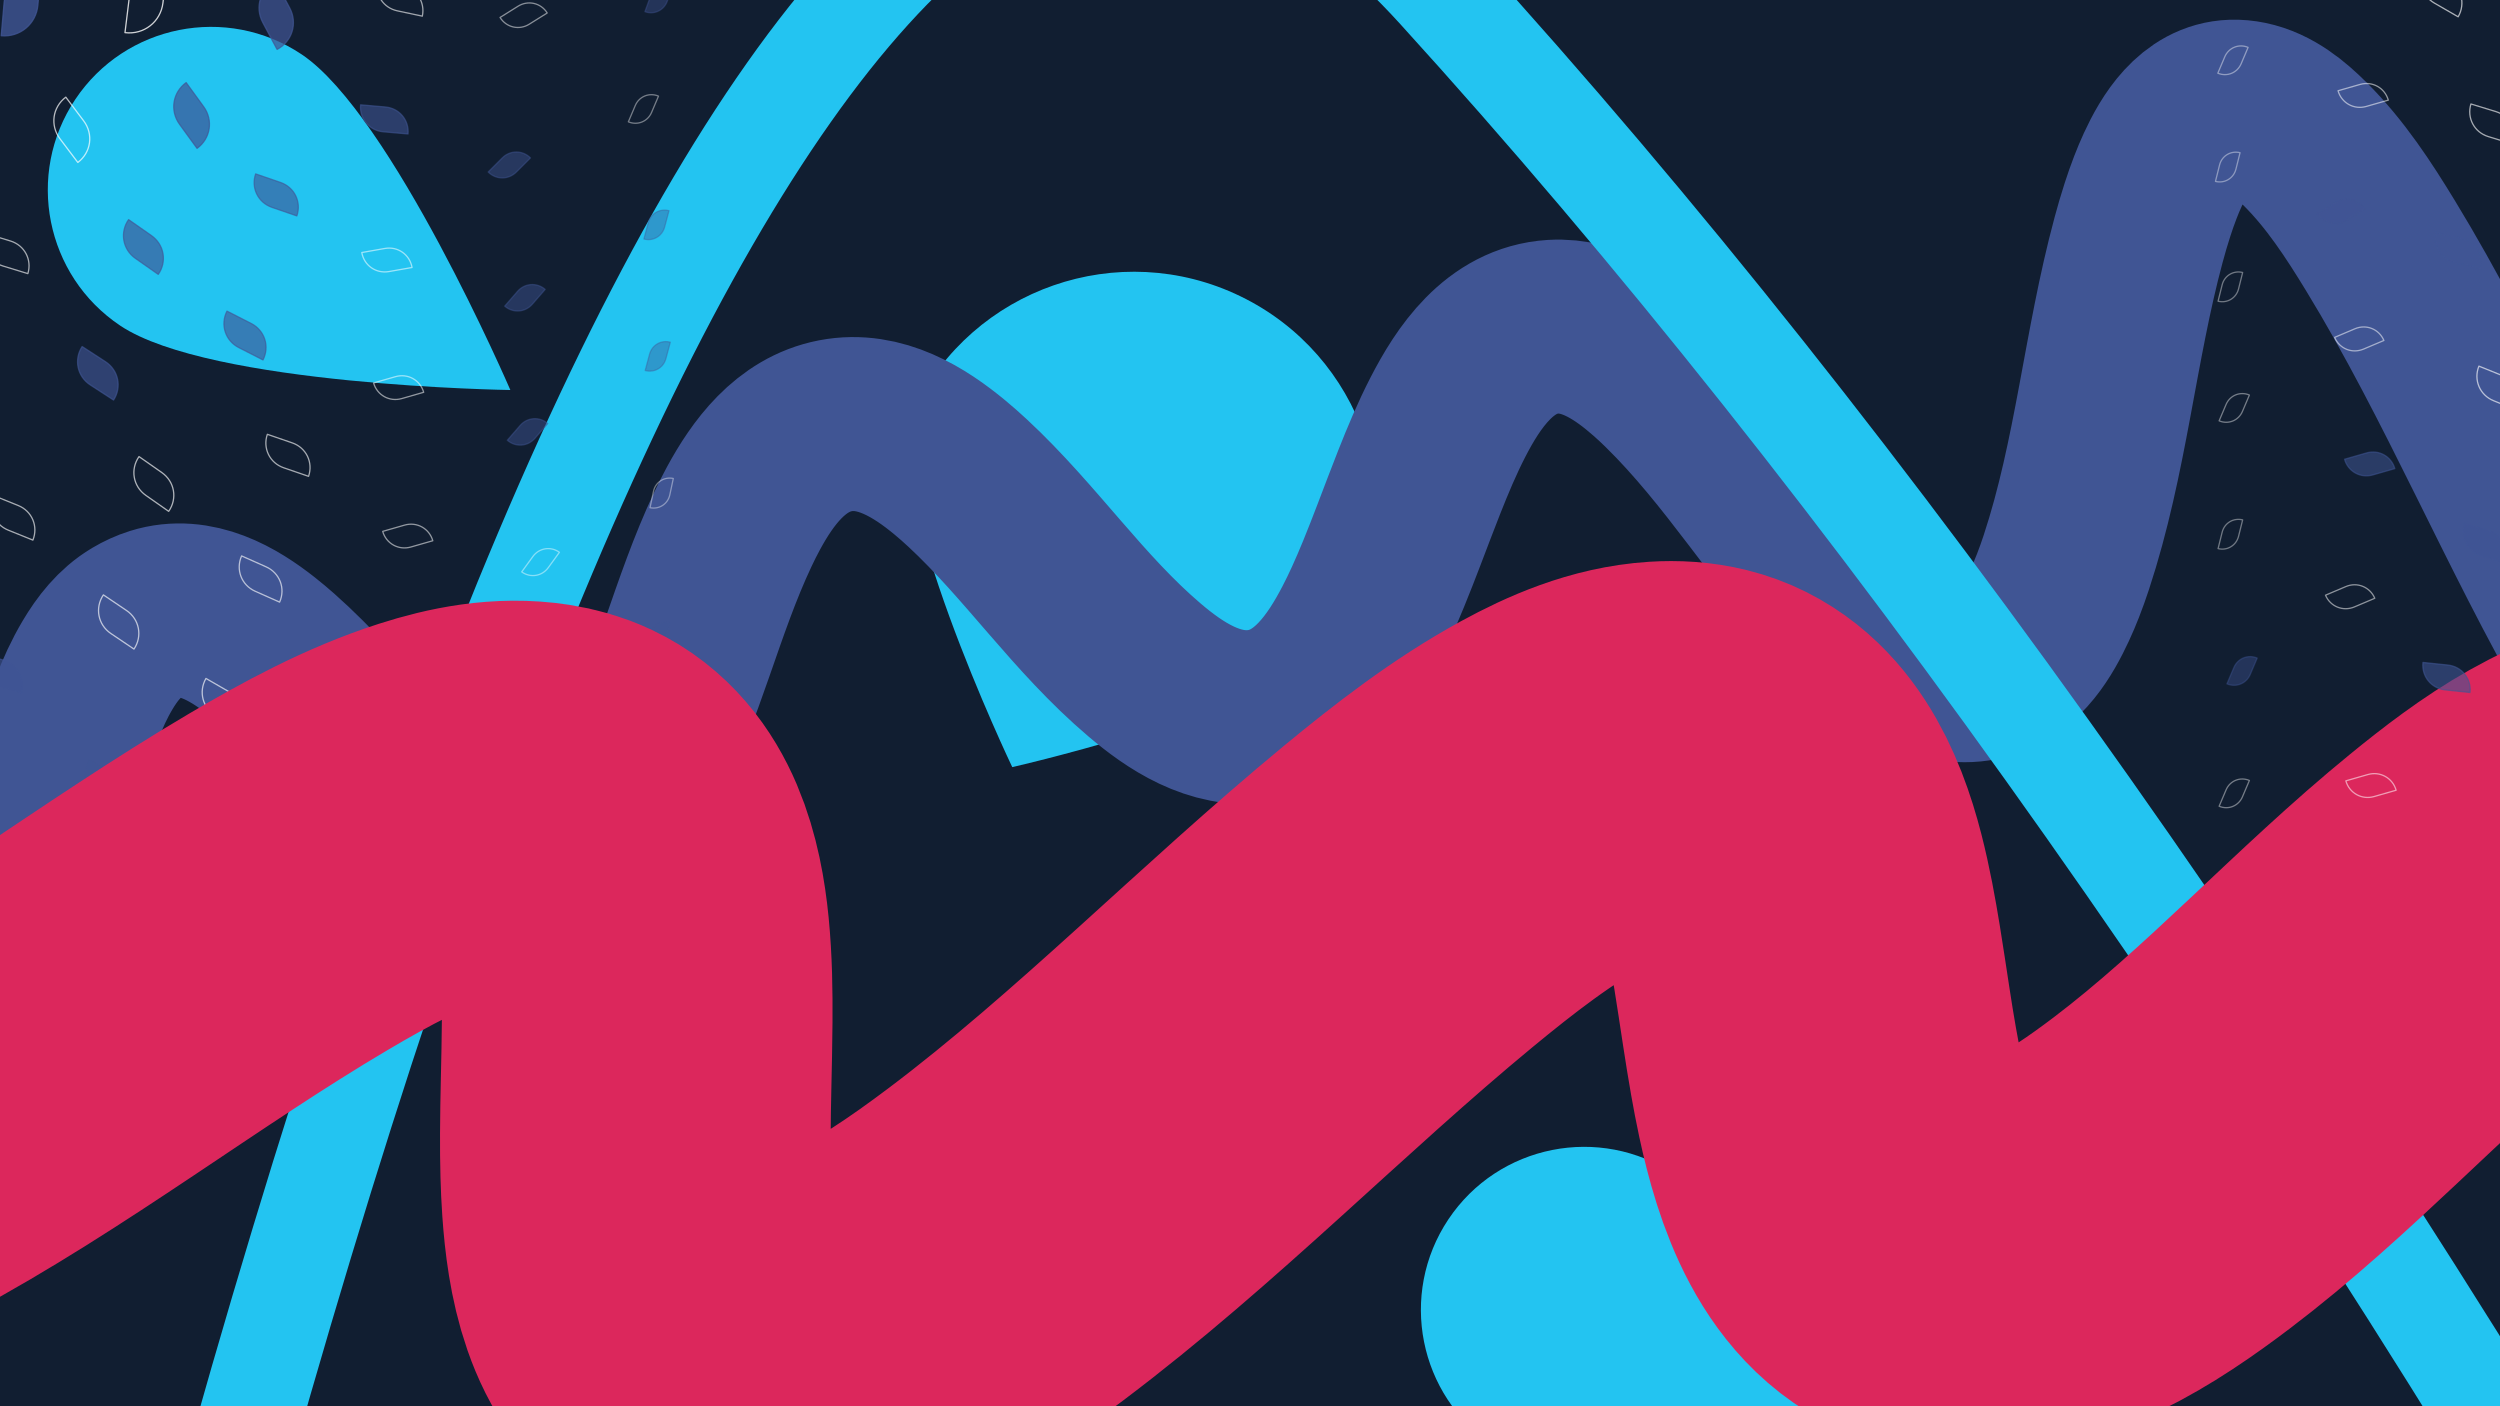 <?xml version="1.0" encoding="UTF-8" standalone="no"?><!DOCTYPE svg PUBLIC "-//W3C//DTD SVG 1.1//EN" "http://www.w3.org/Graphics/SVG/1.1/DTD/svg11.dtd"><svg width="100%" height="100%" preserveAspectRatio="xMidYMid slice" viewBox="0 0 1920 1080" version="1.1" xmlns="http://www.w3.org/2000/svg" xmlns:xlink="http://www.w3.org/1999/xlink" xml:space="preserve" xmlns:serif="http://www.serif.com/" style="fill-rule:evenodd;clip-rule:evenodd;stroke-linecap:round;"><rect x="0" y="0" width="1920" height="1080" style="fill:#111e31;"/><g style="filter:url(#_Effect1);"><path d="M1446.49,1159.67c0,0 -91.352,-211.72 -160.333,-257.798c-57.513,-38.416 -135.395,-22.913 -173.812,34.6c-38.416,57.512 -22.913,135.394 34.6,173.811c68.981,46.078 299.545,49.387 299.545,49.387Z" style="fill:#23c4f1;"/></g><g style="filter:url(#_Effect2);"><path d="M391.953,299.533c-0,-0 -91.352,-211.721 -160.333,-257.798c-57.513,-38.417 -135.395,-22.914 -173.812,34.599c-38.417,57.512 -22.913,135.395 34.599,173.811c68.982,46.078 299.546,49.388 299.546,49.388Z" style="fill:#23c4f1;"/></g><g style="filter:url(#_Effect3);"><path d="M777.409,589.144c-0,0 234.213,-53.21 262.214,-111.051c45.12,-93.207 6.08,-205.512 -87.127,-250.632c-93.207,-45.121 -205.512,-6.081 -250.632,87.126c-28.001,57.842 75.545,274.557 75.545,274.557Z" style="fill:#23c4f1;"/></g><g style="filter:url(#_Effect4);"><g><path d="M-910.929,821.656c9.944,2.15 18.877,7.187 27.223,12.066c12.005,7.018 23.417,14.781 35.001,22.308c6.12,3.977 12.273,7.915 18.525,11.733c33.277,20.32 75.765,41.972 119.239,30.503c6.447,-1.701 12.684,-4.086 18.592,-7.023c9.158,-4.554 17.485,-10.395 24.993,-16.922c12.123,-10.539 20.608,-24.073 27.543,-37.54c11.431,-22.198 19.163,-45.709 25.926,-69.122c21.909,-75.855 32.222,-153.547 55.83,-229.11c2.279,-7.295 4.708,-14.561 7.359,-21.773c2.238,-6.089 4.634,-12.141 7.255,-18.125c1.946,-4.44 4.016,-8.843 6.253,-13.185c10.618,-20.606 27.855,-46.189 56.113,-48.571c4.122,-0.348 8.256,-0.178 12.29,0.396c17.376,2.47 31.838,13.478 43.419,24.152c22.972,21.173 40.554,46.952 56.847,72.463c63.264,99.062 108.12,206.922 168.568,307.358c18.723,31.106 38.705,62.926 65.666,88.948c12.484,12.05 28.919,25.42 48.737,26.834c28.87,2.061 46.678,-22.636 57.013,-43.331c1.941,-3.886 3.727,-7.827 5.398,-11.8c2.061,-4.902 3.945,-9.855 5.702,-14.836c2.378,-6.74 4.522,-13.535 6.509,-20.357c2.581,-8.863 4.895,-17.775 7.04,-26.71c20.826,-86.734 27.537,-175.258 51.906,-261.516c6.507,-23.034 14.257,-46.39 26.894,-67.7c7.292,-12.297 16.732,-24.65 30.043,-32.561c4.634,-2.753 9.603,-5.064 14.833,-6.699c30.586,-9.565 59.524,7.71 80.628,24.344c4.166,3.284 8.205,6.692 12.149,10.182c12.879,11.392 24.801,23.607 36.483,35.963c9.858,10.426 19.529,20.991 29.315,31.47c7.269,7.784 14.595,15.527 22.12,23.116c5.637,5.686 11.394,11.275 17.312,16.732c4.433,4.089 8.991,8.076 13.681,11.934c23.395,19.244 55.651,39.957 90.59,30.109c34.041,-9.594 54.503,-40.424 68.622,-67.334c30.711,-58.535 44.14,-122.157 72.155,-181.525c2.602,-5.515 5.342,-10.985 8.275,-16.381c14.365,-26.436 35.744,-56.454 70.484,-63.159c34.266,-6.614 64.895,12.981 87.775,31.899c4.744,3.922 9.334,7.989 13.811,12.15c48.679,45.243 84.898,100.265 135.933,143.597c22.969,19.503 53.528,40.284 88.462,35.464c38.824,-5.356 61.642,-40.273 76.655,-69.091c3.099,-5.948 6,-11.968 8.77,-18.029c3.377,-7.387 6.555,-14.837 9.623,-22.317c4.074,-9.933 7.945,-19.923 11.774,-29.922c5.142,-13.428 10.183,-26.882 15.475,-40.269c6.689,-16.921 13.726,-33.79 22.16,-50.169c15.389,-29.887 39.458,-66.827 80.724,-69.355c29.942,-1.835 55.661,16.446 75.163,33.546c4.077,3.575 8.025,7.266 11.872,11.036c52.015,50.976 88.564,112.781 137.334,166.068c4.577,5 9.271,9.917 14.132,14.701c3.746,3.687 7.59,7.295 11.566,10.788c21.088,18.53 51.371,39.019 83.979,28.752c24.527,-7.723 38.422,-31.951 47.559,-51.59c2.223,-4.779 4.264,-9.618 6.171,-14.491c2.301,-5.882 4.407,-11.815 6.373,-17.777c26.808,-81.297 33.415,-165.774 55.553,-247.824c2.074,-7.686 4.299,-15.347 6.759,-22.96c1.866,-5.772 3.865,-11.517 6.059,-17.211c1.804,-4.681 3.738,-9.33 5.854,-13.92c9.234,-20.025 25.208,-47.186 53.332,-48.125c3.964,-0.132 7.904,0.267 11.716,1.046c17.901,3.657 32.42,15.956 44.071,27.536c23.359,23.218 41.266,50.794 57.941,78.133c63.695,104.424 109.505,217.092 170.516,322.777c19.382,33.574 39.97,68.029 68.13,96.387c12.371,12.458 28.863,26.763 49.029,28.347c28.628,2.249 45.312,-24.272 54.574,-44.439c1.914,-4.169 3.661,-8.391 5.286,-12.643c2.017,-5.277 3.845,-10.603 5.539,-15.955c2.305,-7.279 4.362,-14.607 6.256,-21.961c2.256,-8.764 4.278,-17.565 6.149,-26.383c20.164,-95.068 24.553,-191.864 49.043,-286.435c6.24,-24.096 13.701,-48.917 27.333,-70.984c7.161,-11.592 16.844,-23.376 30.681,-29.258c30.093,-12.791 59.01,8.023 77.974,25.505c4.111,3.79 8.059,7.717 11.887,11.733c4.57,4.793 8.97,9.715 13.25,14.716c35.63,41.634 64.374,87.723 96.143,131.719c15.333,21.233 31.177,42.321 49.399,61.666c3.857,4.094 7.83,8.101 11.964,11.976c18.637,17.47 47.016,39.071 77.46,28.467c17.648,-6.147 31.61,-18.953 42.703,-32.284c21.601,-25.956 35.748,-56.511 47.865,-86.385c29.69,-73.2 47.397,-149.519 65.902,-224.918c5.978,-24.359 11.887,-48.736 18.48,-72.999c4.913,-18.078 9.984,-36.276 17.168,-53.869" style="fill:none;fill-rule:nonzero;stroke:#405594;stroke-width:133.61px;"/></g></g><g style="filter:url(#_Effect5);"><path d="M107.053,1406.23c332.501,-1308.7 665.002,-1780.12 997.503,-1414.27c332.501,365.85 665.002,837.275 997.503,1414.27" style="fill:none;fill-rule:nonzero;stroke:#23c4f1;stroke-width:78.83px;"/></g><g><g><path d="M44.232,725.083l-18.622,-9.083c-10.429,-5.086 -14.626,-17.276 -9.54,-27.705l18.623,9.083c10.428,5.086 14.626,17.277 9.539,27.705Z" style="fill:none;fill-rule:nonzero;stroke:#fff;stroke-opacity:0.64;stroke-width:1px;stroke-linecap:butt;stroke-linejoin:round;stroke-miterlimit:2;"/><g style="filter:url(#_Effect6);"><path d="M329.393,616.278l-16.829,4.826c-9.424,2.702 -18.952,-2.579 -21.654,-12.004l16.828,-4.825c9.425,-2.703 18.953,2.579 21.655,12.003Z" style="fill:none;fill-rule:nonzero;stroke:#fff;stroke-opacity:0.54;stroke-width:1px;stroke-linecap:butt;stroke-linejoin:round;stroke-miterlimit:2;"/></g><g style="filter:url(#_Effect7);"><path d="M517.093,367.474l-2.667,12.549c-1.494,7.028 -8.189,11.376 -15.217,9.882l2.668,-12.55c1.493,-7.027 8.189,-11.375 15.216,-9.881Z" style="fill:none;fill-rule:nonzero;stroke:#fff;stroke-opacity:0.39;stroke-width:1px;stroke-linecap:butt;stroke-linejoin:round;stroke-miterlimit:2;"/></g><path d="M25.253,414.798l-18.925,-7.646c-10.598,-4.282 -15.561,-15.974 -11.279,-26.572l18.925,7.647c10.599,4.282 15.561,15.973 11.279,26.571Z" style="fill:none;fill-rule:nonzero;stroke:#fff;stroke-opacity:0.63;stroke-width:1px;stroke-linecap:butt;stroke-linejoin:round;stroke-miterlimit:2;"/><path d="M129.536,392.715l-17.518,-12.267c-9.81,-6.869 -12.121,-19.974 -5.252,-29.784l17.518,12.266c9.811,6.869 12.122,19.975 5.252,29.785Z" style="fill:none;fill-rule:nonzero;stroke:#fff;stroke-opacity:0.66;stroke-width:1px;stroke-linecap:butt;stroke-linejoin:round;stroke-miterlimit:2;"/><g style="filter:url(#_Effect8);"><path d="M283.61,721.16l-18.955,-0.993c-10.616,-0.556 -18.519,-9.334 -17.963,-19.949l18.956,0.993c10.615,0.557 18.518,9.334 17.962,19.949Z" style="fill:none;fill-rule:nonzero;stroke:#fff;stroke-opacity:0.58;stroke-width:1px;stroke-linecap:butt;stroke-linejoin:round;stroke-miterlimit:2;"/></g><g style="filter:url(#_Effect9);"><path d="M405.681,519.277l-9.859,11.342c-5.521,6.351 -14.849,7.003 -21.2,1.482l9.859,-11.341c5.521,-6.351 14.849,-7.004 21.2,-1.483Z" style="fill:none;fill-rule:nonzero;stroke:#fff;stroke-opacity:0.46;stroke-width:1px;stroke-linecap:butt;stroke-linejoin:round;stroke-miterlimit:2;"/></g><g style="filter:url(#_Effect10);"><path d="M316.456,205.431l-17.741,3.128c-9.934,1.752 -19.116,-4.677 -20.868,-14.612l17.74,-3.128c9.935,-1.752 19.117,4.678 20.869,14.612Z" style="fill:none;fill-rule:nonzero;stroke:#fff;stroke-opacity:0.55;stroke-width:1px;stroke-linecap:butt;stroke-linejoin:round;stroke-miterlimit:2;"/></g><g style="filter:url(#_Effect11);"><path d="M332.393,415.278l-16.829,4.826c-9.424,2.702 -18.952,-2.579 -21.654,-12.004l16.828,-4.825c9.425,-2.703 18.953,2.579 21.655,12.003Z" style="fill:none;fill-rule:nonzero;stroke:#fff;stroke-opacity:0.54;stroke-width:1px;stroke-linecap:butt;stroke-linejoin:round;stroke-miterlimit:2;"/></g><g style="filter:url(#_Effect12);"><path d="M397.765,705.789l-11.331,10.566c-6.345,5.917 -15.98,5.58 -21.897,-0.765l11.331,-10.566c6.345,-5.917 15.98,-5.581 21.897,0.765Z" style="fill:none;fill-rule:nonzero;stroke:#fff;stroke-opacity:0.47;stroke-width:1px;stroke-linecap:butt;stroke-linejoin:round;stroke-miterlimit:2;"/></g><path d="M236.976,365.829l-19.116,-6.582c-10.704,-3.686 -16.219,-14.993 -12.533,-25.697l19.115,6.582c10.705,3.685 16.219,14.992 12.534,25.697Z" style="fill:none;fill-rule:nonzero;stroke:#fff;stroke-opacity:0.62;stroke-width:1px;stroke-linecap:butt;stroke-linejoin:round;stroke-miterlimit:2;"/><g style="filter:url(#_Effect13);"><path d="M429.629,424.173l-8.576,11.804c-4.802,6.61 -13.769,8.03 -20.379,3.228l8.575,-11.804c4.803,-6.61 13.77,-8.03 20.38,-3.228Z" style="fill:none;fill-rule:nonzero;stroke:#fff;stroke-opacity:0.45;stroke-width:1px;stroke-linecap:butt;stroke-linejoin:round;stroke-miterlimit:2;"/></g><path d="M214.743,462.431l-18.77,-8.357c-10.512,-4.68 -15.093,-16.616 -10.413,-27.127l18.77,8.357c10.511,4.68 15.093,16.616 10.413,27.127Z" style="fill:none;fill-rule:nonzero;stroke:#fff;stroke-opacity:0.63;stroke-width:1px;stroke-linecap:butt;stroke-linejoin:round;stroke-miterlimit:2;"/><path d="M59.769,124.764l-13.724,-18.213c-7.685,-10.199 -5.71,-24.251 4.488,-31.936l13.724,18.212c7.686,10.199 5.711,24.251 -4.488,31.937Z" style="fill:none;fill-rule:nonzero;stroke:#fff;stroke-opacity:0.7;stroke-width:1px;stroke-linecap:butt;stroke-linejoin:round;stroke-miterlimit:2;"/><g style="filter:url(#_Effect14);"><path d="M298.118,522.962l-18.482,0.968c-10.351,0.543 -18.909,-7.163 -19.451,-17.513l18.482,-0.969c10.35,-0.542 18.909,7.164 19.451,17.514Z" style="fill:none;fill-rule:nonzero;stroke:#fff;stroke-opacity:0.57;stroke-width:1px;stroke-linecap:butt;stroke-linejoin:round;stroke-miterlimit:2;"/></g><path d="M184.121,560.333l-18.233,-10.527c-10.211,-5.895 -13.602,-18.55 -7.707,-28.761l18.234,10.527c10.211,5.896 13.601,18.55 7.706,28.761Z" style="fill:none;fill-rule:nonzero;stroke:#fff;stroke-opacity:0.65;stroke-width:1px;stroke-linecap:butt;stroke-linejoin:round;stroke-miterlimit:2;"/><path d="M216.743,644.431l-18.77,-8.357c-10.512,-4.68 -15.093,-16.616 -10.413,-27.127l18.77,8.357c10.511,4.68 15.093,16.616 10.413,27.127Z" style="fill:none;fill-rule:nonzero;stroke:#fff;stroke-opacity:0.63;stroke-width:1px;stroke-linecap:butt;stroke-linejoin:round;stroke-miterlimit:2;"/><path d="M102.895,498.502l-17.72,-11.953c-9.923,-6.693 -12.461,-19.749 -5.768,-29.672l17.72,11.952c9.924,6.693 12.461,19.749 5.768,29.673Z" style="fill:none;fill-rule:nonzero;stroke:#fff;stroke-opacity:0.66;stroke-width:1px;stroke-linecap:butt;stroke-linejoin:round;stroke-miterlimit:2;"/><g style="filter:url(#_Effect15);"><path d="M420.258,9.967l-13.796,8.62c-7.726,4.828 -17.589,2.551 -22.417,-5.175l13.796,-8.621c7.726,-4.827 17.589,-2.55 22.417,5.176Z" style="fill:none;fill-rule:nonzero;stroke:#fff;stroke-opacity:0.5;stroke-width:1px;stroke-linecap:butt;stroke-linejoin:round;stroke-miterlimit:2;"/></g><path d="M95.982,25.058l3.188,-25.963c1.785,-14.539 14.611,-24.56 29.151,-22.775l-3.188,25.963c-1.785,14.539 -14.612,24.56 -29.151,22.775Z" style="fill:none;fill-rule:nonzero;stroke:#fff;stroke-opacity:0.8;stroke-width:1px;stroke-linecap:butt;stroke-linejoin:round;stroke-miterlimit:2;"/><g style="filter:url(#_Effect16);"><path d="M429.629,615.173l-8.576,11.804c-4.802,6.61 -13.769,8.03 -20.379,3.228l8.575,-11.804c4.803,-6.61 13.77,-8.03 20.38,-3.228Z" style="fill:none;fill-rule:nonzero;stroke:#fff;stroke-opacity:0.45;stroke-width:1px;stroke-linecap:butt;stroke-linejoin:round;stroke-miterlimit:2;"/></g><g style="filter:url(#_Effect17);"><path d="M505.725,73.827l-5.314,12.519c-2.976,7.011 -10.823,10.181 -17.833,7.205l5.314,-12.519c2.976,-7.01 10.822,-10.18 17.833,-7.205Z" style="fill:none;fill-rule:nonzero;stroke:#fff;stroke-opacity:0.42;stroke-width:1px;stroke-linecap:butt;stroke-linejoin:round;stroke-miterlimit:2;"/></g><g style="filter:url(#_Effect18);"><path d="M325.393,301.278l-16.829,4.826c-9.424,2.702 -18.952,-2.579 -21.654,-12.004l16.828,-4.825c9.425,-2.703 18.953,2.579 21.655,12.003Z" style="fill:none;fill-rule:nonzero;stroke:#fff;stroke-opacity:0.54;stroke-width:1px;stroke-linecap:butt;stroke-linejoin:round;stroke-miterlimit:2;"/></g><path d="M21.395,210.139l-19.175,-5.862c-10.738,-3.283 -16.595,-14.3 -13.312,-25.037l19.174,5.862c10.738,3.283 16.596,14.299 13.313,25.037Z" style="fill:none;fill-rule:nonzero;stroke:#fff;stroke-opacity:0.62;stroke-width:1px;stroke-linecap:butt;stroke-linejoin:round;stroke-miterlimit:2;"/><g style="filter:url(#_Effect19);"><path d="M324.349,12.401l-19.243,-4.09c-10.776,-2.291 -17.443,-12.557 -15.153,-23.334l19.243,4.091c10.777,2.29 17.444,12.557 15.153,23.333Z" style="fill:none;fill-rule:nonzero;stroke:#fff;stroke-opacity:0.6;stroke-width:1px;stroke-linecap:butt;stroke-linejoin:round;stroke-miterlimit:2;"/></g><path d="M155.527,727.936l-17.999,-11.247c-10.08,-6.299 -13.051,-19.167 -6.753,-29.247l18,11.247c10.08,6.299 13.051,19.168 6.752,29.247Z" style="fill:none;fill-rule:nonzero;stroke:#fff;stroke-opacity:0.65;stroke-width:1px;stroke-linecap:butt;stroke-linejoin:round;stroke-miterlimit:2;"/></g><g><g style="filter:url(#_Effect20);"><path d="M420.681,325.277l-9.859,11.342c-5.521,6.351 -14.849,7.003 -21.2,1.482l9.859,-11.341c5.521,-6.351 14.849,-7.004 21.2,-1.483Z" style="fill:#405594;fill-opacity:0.46;fill-rule:nonzero;stroke:#405594;stroke-opacity:0.46;stroke-width:1px;stroke-linecap:butt;stroke-linejoin:round;stroke-miterlimit:2;"/></g><path d="M121.536,210.715l-17.518,-12.267c-9.81,-6.869 -12.121,-19.974 -5.252,-29.784l17.518,12.266c9.811,6.869 12.122,19.975 5.252,29.785Z" style="fill:#405594;fill-opacity:0.66;fill-rule:nonzero;stroke:#405594;stroke-opacity:0.66;stroke-width:1px;stroke-linecap:butt;stroke-linejoin:round;stroke-miterlimit:2;"/><g style="filter:url(#_Effect21);"><path d="M313.369,102.881l-19.051,-1.666c-10.669,-0.934 -18.318,-10.049 -17.384,-20.718l19.051,1.667c10.668,0.933 18.317,10.049 17.384,20.717Z" style="fill:#405594;fill-opacity:0.59;fill-rule:nonzero;stroke:#405594;stroke-opacity:0.59;stroke-width:1px;stroke-linecap:butt;stroke-linejoin:round;stroke-miterlimit:2;"/></g><path d="M227.976,165.829l-19.116,-6.582c-10.704,-3.686 -16.219,-14.993 -12.533,-25.697l19.115,6.582c10.705,3.685 16.219,14.992 12.534,25.697Z" style="fill:#405594;fill-opacity:0.62;fill-rule:nonzero;stroke:#405594;stroke-opacity:0.62;stroke-width:1px;stroke-linecap:butt;stroke-linejoin:round;stroke-miterlimit:2;"/><g style="filter:url(#_Effect22);"><path d="M516.093,580.474l-2.667,12.549c-1.494,7.028 -8.189,11.376 -15.217,9.882l2.668,-12.55c1.493,-7.027 8.189,-11.375 15.216,-9.881Z" style="fill:#405594;fill-opacity:0.39;fill-rule:nonzero;stroke:#405594;stroke-opacity:0.39;stroke-width:1px;stroke-linecap:butt;stroke-linejoin:round;stroke-miterlimit:2;"/></g><g style="filter:url(#_Effect23);"><path d="M513.796,161.812l-3.365,12.56c-1.885,7.033 -8.891,11.079 -15.925,9.194l3.365,-12.559c1.885,-7.034 8.892,-11.079 15.925,-9.195Z" style="fill:#405594;fill-opacity:0.4;fill-rule:nonzero;stroke:#405594;stroke-opacity:0.4;stroke-width:1px;stroke-linecap:butt;stroke-linejoin:round;stroke-miterlimit:2;"/></g><path d="M87.215,307.223l-17.864,-11.602c-10.004,-6.496 -12.76,-19.461 -6.263,-29.465l17.864,11.601c10.004,6.497 12.76,19.462 6.263,29.466Z" style="fill:#405594;fill-opacity:0.65;fill-rule:nonzero;stroke:#405594;stroke-opacity:0.65;stroke-width:1px;stroke-linecap:butt;stroke-linejoin:round;stroke-miterlimit:2;"/><g style="filter:url(#_Effect24);"><path d="M407.379,121.28l-10.818,10.819c-6.059,6.058 -15.579,6.058 -21.638,-0l10.819,-10.819c6.058,-6.059 15.579,-6.059 21.637,-0Z" style="fill:#405594;fill-opacity:0.47;fill-rule:nonzero;stroke:#405594;stroke-opacity:0.47;stroke-width:1px;stroke-linecap:butt;stroke-linejoin:round;stroke-miterlimit:2;"/></g><g style="filter:url(#_Effect25);"></g><g style="filter:url(#_Effect26);"><path d="M514.796,262.812l-3.365,12.56c-1.885,7.033 -8.891,11.079 -15.925,9.194l3.365,-12.559c1.885,-7.034 8.892,-11.079 15.925,-9.195Z" style="fill:#405594;fill-opacity:0.4;fill-rule:nonzero;stroke:#405594;stroke-opacity:0.4;stroke-width:1px;stroke-linecap:butt;stroke-linejoin:round;stroke-miterlimit:2;"/></g><g style="filter:url(#_Effect27);"><path d="M418.681,222.277l-9.859,11.342c-5.521,6.351 -14.849,7.003 -21.2,1.482l9.859,-11.341c5.521,-6.351 14.849,-7.004 21.2,-1.483Z" style="fill:#405594;fill-opacity:0.46;fill-rule:nonzero;stroke:#405594;stroke-opacity:0.46;stroke-width:1px;stroke-linecap:butt;stroke-linejoin:round;stroke-miterlimit:2;"/></g><path d="M16.395,532.139l-19.175,-5.862c-10.738,-3.283 -16.595,-14.3 -13.312,-25.037l19.174,5.862c10.738,3.283 16.596,14.299 13.313,25.037Z" style="fill:#405594;fill-opacity:0.62;fill-rule:nonzero;stroke:#405594;stroke-opacity:0.62;stroke-width:1px;stroke-linecap:butt;stroke-linejoin:round;stroke-miterlimit:2;"/><path d="M212.809,37.943l-11.028,-20.74c-6.175,-11.614 -1.902,-25.592 9.713,-31.767l11.027,20.739c6.176,11.615 1.902,25.592 -9.712,31.768Z" style="fill:#405594;fill-opacity:0.72;fill-rule:nonzero;stroke:#405594;stroke-opacity:0.72;stroke-width:1px;stroke-linecap:butt;stroke-linejoin:round;stroke-miterlimit:2;"/><g style="filter:url(#_Effect28);"><path d="M514.796,477.812l-3.365,12.56c-1.885,7.033 -8.891,11.079 -15.925,9.194l3.365,-12.559c1.885,-7.034 8.892,-11.079 15.925,-9.195Z" style="fill:#405594;fill-opacity:0.4;fill-rule:nonzero;stroke:#405594;stroke-opacity:0.4;stroke-width:1px;stroke-linecap:butt;stroke-linejoin:round;stroke-miterlimit:2;"/></g><path d="M201.981,276.423l-18.557,-9.455c-10.392,-5.295 -14.397,-17.621 -9.102,-28.013l18.557,9.456c10.392,5.295 14.397,17.62 9.102,28.012Z" style="fill:#405594;fill-opacity:0.64;fill-rule:nonzero;stroke:#405594;stroke-opacity:0.64;stroke-width:1px;stroke-linecap:butt;stroke-linejoin:round;stroke-miterlimit:2;"/><g style="filter:url(#_Effect29);"><path d="M-3.679,305.378l-19.211,-4.083c-10.759,-2.287 -17.415,-12.537 -15.128,-23.295l19.211,4.084c10.758,2.286 17.414,12.536 15.128,23.294Z" style="fill:#405594;fill-opacity:0.6;fill-rule:nonzero;stroke:#405594;stroke-opacity:0.6;stroke-width:1px;stroke-linecap:butt;stroke-linejoin:round;stroke-miterlimit:2;"/></g><path d="M93.215,624.223l-17.864,-11.602c-10.004,-6.496 -12.76,-19.461 -6.263,-29.465l17.864,11.601c10.004,6.497 12.76,19.462 6.263,29.466Z" style="fill:#405594;fill-opacity:0.65;fill-rule:nonzero;stroke:#405594;stroke-opacity:0.65;stroke-width:1px;stroke-linecap:butt;stroke-linejoin:round;stroke-miterlimit:2;"/><g style="filter:url(#_Effect30);"><path d="M517.009,-11.591l-4.574,12.567c-2.562,7.038 -10.104,10.554 -17.141,7.993l4.574,-12.567c2.561,-7.037 10.103,-10.554 17.141,-7.993Z" style="fill:#405594;fill-opacity:0.41;fill-rule:nonzero;stroke:#405594;stroke-opacity:0.41;stroke-width:1px;stroke-linecap:butt;stroke-linejoin:round;stroke-miterlimit:2;"/></g><path d="M151.346,113.931l-13.453,-18.516c-7.533,-10.368 -5.305,-24.434 5.064,-31.967l13.452,18.515c7.533,10.369 5.306,24.435 -5.063,31.968Z" style="fill:#405594;fill-opacity:0.7;fill-rule:nonzero;stroke:#405594;stroke-opacity:0.7;stroke-width:1px;stroke-linecap:butt;stroke-linejoin:round;stroke-miterlimit:2;"/><path d="M0.944,27.443l2.264,-25.886c1.269,-14.496 13.655,-24.889 28.151,-23.621l-2.265,25.886c-1.268,14.496 -13.654,24.889 -28.15,23.621Z" style="fill:#405594;fill-opacity:0.8;fill-rule:nonzero;stroke:#405594;stroke-opacity:0.8;stroke-width:1px;stroke-linecap:butt;stroke-linejoin:round;stroke-miterlimit:2;"/><g style="filter:url(#_Effect31);"><path d="M510.796,692.812l-3.365,12.56c-1.885,7.033 -8.891,11.079 -15.925,9.194l3.365,-12.559c1.885,-7.034 8.892,-11.079 15.925,-9.195Z" style="fill:#405594;fill-opacity:0.4;fill-rule:nonzero;stroke:#405594;stroke-opacity:0.4;stroke-width:1px;stroke-linecap:butt;stroke-linejoin:round;stroke-miterlimit:2;"/></g></g></g><g style="filter:url(#_Effect32);"><g><path d="M-1599.9,836.219c24.803,4.203 45.528,21.037 66.006,35.868c19.709,14.274 40.18,27.036 62.504,35.655c78.461,30.295 166.817,13.339 244.125,-8.887c78.26,-22.499 152.312,-60.887 224.047,-100.471c107.435,-59.284 211.143,-125.947 317.729,-186.924c56.829,-32.511 114.672,-64.238 175.445,-87.511c37.124,-14.217 77.036,-26.492 117.043,-24.53c9.402,0.461 18.864,1.939 27.846,5.253c5.441,2.007 10.687,4.707 15.474,8.21c28.585,20.926 30.889,63.229 29.729,96.728c-0.708,20.43 -2.971,40.737 -5.559,60.934c-1.987,15.501 -4.214,30.96 -6.349,46.435c-1.736,12.592 -3.432,25.192 -4.898,37.83c-1.094,9.435 -2.062,18.889 -2.807,28.372c-0.597,7.6 -1.05,15.216 -1.287,22.847c-1.134,36.5 1.726,81.81 31.535,105.803c4.5,3.622 9.423,6.586 14.572,8.926c8.372,3.803 17.287,5.972 26.24,7.078c23.825,2.945 47.961,-1.065 70.89,-7.443c36.366,-10.115 71.055,-26.533 104.549,-44.486c108.916,-58.379 207.834,-135.67 314.389,-198.568c36.862,-21.759 75,-42.44 115.453,-55.431c24.792,-7.961 51.327,-13.221 77.375,-9.184c7.682,1.191 15.284,3.309 22.443,6.689c36.01,16.997 46.72,61.205 50.496,99.689c2.116,21.565 2.414,43.276 2.275,64.9c-0.105,16.293 -0.506,32.577 -0.852,48.861c-0.269,12.691 -0.515,25.384 -0.573,38.083c-0.045,9.747 0.022,19.497 0.291,29.246c0.217,7.844 0.566,15.685 1.114,23.516c2.865,40.987 11.178,92.177 48.799,112.939c5.783,3.191 11.947,5.488 18.246,7.022c10.187,2.481 20.681,3.011 31.031,2.41c27.125,-1.576 53.42,-11.091 77.982,-22.779c38,-18.081 73.373,-42.261 107.339,-67.852c108.178,-81.504 203.904,-180.362 308.58,-266.779c35.616,-29.402 72.469,-57.963 112.558,-79.901c25.499,-13.953 53.242,-25.824 82.216,-27.636c9.827,-0.615 19.787,-0.071 29.453,2.331c41.392,10.288 60.376,53.625 70.819,94.316c4.858,18.927 8.336,38.222 11.48,57.527c2.467,15.145 4.71,30.329 7.036,45.497c1.753,11.428 3.565,22.847 5.573,34.23c1.576,8.934 3.271,17.847 5.176,26.712c10.482,48.789 29.202,106.877 78.331,122.764c8.526,2.757 17.38,4.095 26.22,4.366c57.825,1.772 112.186,-33.576 157.596,-67.963c82.018,-62.108 152.145,-140.362 231.966,-205.504c43.573,-35.56 94.62,-73.087 151.215,-76.418c10.546,-0.62 21.198,-0.04 31.62,2.197c40.404,8.675 68.035,42.486 88.609,79.314c7.103,12.714 13.552,25.839 19.824,39.043c4.84,10.188 9.565,20.437 14.372,30.643c25.12,53.327 55.768,114.756 113.314,130.918c10.482,2.944 21.287,4.246 32.053,4.221c43.88,-0.104 84.504,-22.529 119.606,-48.727c61.71,-46.056 112.283,-106.878 169.548,-158.788c42.028,-38.098 94.598,-79.318 153.152,-69.609c42.189,6.995 71.918,42.995 93.473,80.706c39.633,69.341 60.817,148.827 99.852,218.546c25.072,44.781 61.129,88.453 112.467,90.021c56.738,1.733 108.91,-34.52 150.914,-71.615c57.09,-50.417 104.968,-112.183 151.471,-173.784c16.321,-21.62 32.472,-43.406 49.232,-64.623c12.229,-15.479 24.701,-31.038 39.003,-44.303" style="fill:none;fill-rule:nonzero;stroke:#dc275c;stroke-width:300px;stroke-linecap:butt;stroke-linejoin:round;stroke-miterlimit:2;"/></g></g><g><g><path d="M1952.99,625.692l-18.623,-9.083c-10.428,-5.086 -14.626,-17.277 -9.54,-27.705l18.623,9.083c10.428,5.086 14.626,17.276 9.54,27.705Z" style="fill:none;fill-rule:nonzero;stroke:#fff;stroke-opacity:0.64;stroke-width:1px;stroke-linecap:butt;stroke-linejoin:round;stroke-miterlimit:2;"/><path d="M1934.02,315.407l-18.926,-7.647c-10.598,-4.282 -15.561,-15.973 -11.279,-26.571l18.926,7.646c10.598,4.282 15.561,15.974 11.279,26.572Z" style="fill:none;fill-rule:nonzero;stroke:#fff;stroke-opacity:0.63;stroke-width:1px;stroke-linecap:butt;stroke-linejoin:round;stroke-miterlimit:2;"/><g style="filter:url(#_Effect33);"><path d="M1823.83,459.477l-15.608,6.625c-8.74,3.71 -18.523,-0.242 -22.233,-8.983l15.608,-6.625c8.74,-3.71 18.523,0.242 22.233,8.983Z" style="fill:none;fill-rule:nonzero;stroke:#fff;stroke-opacity:0.52;stroke-width:1px;stroke-linecap:butt;stroke-linejoin:round;stroke-miterlimit:2;"/></g><g style="filter:url(#_Effect34);"><path d="M1727.53,599.397l-5.335,12.568c-2.988,7.039 -10.865,10.221 -17.904,7.234l5.335,-12.569c2.988,-7.038 10.865,-10.221 17.904,-7.233Z" style="fill:none;fill-rule:nonzero;stroke:#fff;stroke-opacity:0.42;stroke-width:1px;stroke-linecap:butt;stroke-linejoin:round;stroke-miterlimit:2;"/></g><g style="filter:url(#_Effect35);"><path d="M1722.35,209.274l-3.14,12.594c-1.758,7.052 -8.681,11.212 -15.733,9.454l3.14,-12.594c1.758,-7.053 8.681,-11.213 15.733,-9.454Z" style="fill:none;fill-rule:nonzero;stroke:#fff;stroke-opacity:0.4;stroke-width:1px;stroke-linecap:butt;stroke-linejoin:round;stroke-miterlimit:2;"/></g><g style="filter:url(#_Effect36);"><path d="M1834.22,76.898l-16.883,4.841c-9.454,2.711 -19.013,-2.587 -21.724,-12.042l16.883,-4.841c9.454,-2.711 19.013,2.588 21.724,12.042Z" style="fill:none;fill-rule:nonzero;stroke:#fff;stroke-opacity:0.54;stroke-width:1px;stroke-linecap:butt;stroke-linejoin:round;stroke-miterlimit:2;"/></g><g style="filter:url(#_Effect37);"><path d="M1727.53,303.397l-5.335,12.568c-2.988,7.039 -10.865,10.221 -17.904,7.234l5.335,-12.569c2.988,-7.038 10.865,-10.221 17.904,-7.233Z" style="fill:none;fill-rule:nonzero;stroke:#fff;stroke-opacity:0.42;stroke-width:1px;stroke-linecap:butt;stroke-linejoin:round;stroke-miterlimit:2;"/></g><g style="filter:url(#_Effect38);"><path d="M1830.83,261.477l-15.608,6.625c-8.74,3.71 -18.523,-0.242 -22.233,-8.983l15.608,-6.625c8.74,-3.71 18.523,0.242 22.233,8.983Z" style="fill:none;fill-rule:nonzero;stroke:#fff;stroke-opacity:0.52;stroke-width:1px;stroke-linecap:butt;stroke-linejoin:round;stroke-miterlimit:2;"/></g><g style="filter:url(#_Effect39);"><path d="M1726.53,36.397l-5.335,12.568c-2.988,7.039 -10.865,10.221 -17.904,7.234l5.335,-12.569c2.988,-7.038 10.865,-10.221 17.904,-7.233Z" style="fill:none;fill-rule:nonzero;stroke:#fff;stroke-opacity:0.42;stroke-width:1px;stroke-linecap:butt;stroke-linejoin:round;stroke-miterlimit:2;"/></g><g style="filter:url(#_Effect40);"><path d="M1722.35,399.274l-3.14,12.594c-1.758,7.052 -8.681,11.212 -15.733,9.454l3.14,-12.594c1.758,-7.053 8.681,-11.213 15.733,-9.454Z" style="fill:none;fill-rule:nonzero;stroke:#fff;stroke-opacity:0.4;stroke-width:1px;stroke-linecap:butt;stroke-linejoin:round;stroke-miterlimit:2;"/></g><g style="filter:url(#_Effect41);"><path d="M1720.35,117.274l-3.14,12.594c-1.758,7.052 -8.681,11.212 -15.733,9.454l3.14,-12.594c1.758,-7.053 8.681,-11.213 15.733,-9.454Z" style="fill:none;fill-rule:nonzero;stroke:#fff;stroke-opacity:0.4;stroke-width:1px;stroke-linecap:butt;stroke-linejoin:round;stroke-miterlimit:2;"/></g><path d="M1930.16,110.748l-19.175,-5.863c-10.738,-3.283 -16.595,-14.299 -13.312,-25.037l19.175,5.862c10.738,3.283 16.595,14.3 13.312,25.038Z" style="fill:none;fill-rule:nonzero;stroke:#fff;stroke-opacity:0.62;stroke-width:1px;stroke-linecap:butt;stroke-linejoin:round;stroke-miterlimit:2;"/><path d="M1887.86,12.909l-18.203,-10.51c-10.194,-5.885 -13.579,-18.519 -7.694,-28.712l18.203,10.509c10.194,5.886 13.579,18.519 7.694,28.713Z" style="fill:none;fill-rule:nonzero;stroke:#fff;stroke-opacity:0.65;stroke-width:1px;stroke-linecap:butt;stroke-linejoin:round;stroke-miterlimit:2;"/><g style="filter:url(#_Effect42);"><path d="M1840.22,606.898l-16.883,4.841c-9.454,2.711 -19.013,-2.587 -21.724,-12.042l16.883,-4.841c9.454,-2.711 19.013,2.588 21.724,12.042Z" style="fill:none;fill-rule:nonzero;stroke:#fff;stroke-opacity:0.54;stroke-width:1px;stroke-linecap:butt;stroke-linejoin:round;stroke-miterlimit:2;"/></g></g><g><g style="filter:url(#_Effect43);"><path d="M1839.22,359.898l-16.883,4.841c-9.454,2.711 -19.013,-2.587 -21.724,-12.042l16.883,-4.841c9.454,-2.711 19.013,2.588 21.724,12.042Z" style="fill:#405594;fill-opacity:0.54;fill-rule:nonzero;stroke:#405594;stroke-opacity:0.54;stroke-width:1px;stroke-linecap:butt;stroke-linejoin:round;stroke-miterlimit:2;"/></g><g style="filter:url(#_Effect44);"><path d="M1816.08,160.569l-13.843,8.651c-7.753,4.844 -17.65,2.559 -22.494,-5.194l13.843,-8.65c7.753,-4.844 17.65,-2.559 22.494,5.193Z" style="fill:#405594;fill-opacity:0.5;fill-rule:nonzero;stroke:#405594;stroke-opacity:0.5;stroke-width:1px;stroke-linecap:butt;stroke-linejoin:round;stroke-miterlimit:2;"/></g><g style="filter:url(#_Effect45);"><path d="M1896.99,531.842l-19.077,-2.006c-10.683,-1.122 -18.195,-10.399 -17.072,-21.082l19.077,2.005c10.683,1.123 18.195,10.399 17.072,21.083Z" style="fill:#405594;fill-opacity:0.59;fill-rule:nonzero;stroke:#405594;stroke-opacity:0.59;stroke-width:1px;stroke-linecap:butt;stroke-linejoin:round;stroke-miterlimit:2;"/></g><path d="M1925.16,432.748l-19.175,-5.863c-10.738,-3.283 -16.595,-14.299 -13.312,-25.037l19.175,5.862c10.738,3.283 16.595,14.3 13.312,25.038Z" style="fill:#405594;fill-opacity:0.62;fill-rule:nonzero;stroke:#405594;stroke-opacity:0.62;stroke-width:1px;stroke-linecap:butt;stroke-linejoin:round;stroke-miterlimit:2;"/><g style="filter:url(#_Effect46);"><path d="M1733.53,505.397l-5.335,12.568c-2.988,7.039 -10.865,10.221 -17.904,7.234l5.335,-12.569c2.988,-7.038 10.865,-10.221 17.904,-7.233Z" style="fill:#405594;fill-opacity:0.42;fill-rule:nonzero;stroke:#405594;stroke-opacity:0.42;stroke-width:1px;stroke-linecap:butt;stroke-linejoin:round;stroke-miterlimit:2;"/></g><g style="filter:url(#_Effect47);"></g><g style="filter:url(#_Effect48);"><path d="M1905.08,205.987l-19.211,-4.084c-10.758,-2.286 -17.415,-12.536 -15.128,-23.294l19.211,4.083c10.758,2.287 17.415,12.537 15.128,23.295Z" style="fill:#405594;fill-opacity:0.6;fill-rule:nonzero;stroke:#405594;stroke-opacity:0.6;stroke-width:1px;stroke-linecap:butt;stroke-linejoin:round;stroke-miterlimit:2;"/></g></g></g><defs><filter id="_Effect1" filterUnits="userSpaceOnUse" x="1004.6" y="794.128" width="549.63" height="507.882"><feGaussianBlur in="SourceGraphic" stdDeviation="5.326"/></filter><filter id="_Effect2" filterUnits="userSpaceOnUse" x="-49.934" y="-66.008" width="549.63" height="507.882"><feGaussianBlur in="SourceGraphic" stdDeviation="5.326"/></filter><filter id="_Effect3" filterUnits="userSpaceOnUse" x="571.211" y="108.389" width="587.483" height="599.826"><feGaussianBlur in="SourceGraphic" stdDeviation="5.326"/></filter><filter id="_Effect4" filterUnits="userSpaceOnUse" x="-1293.05" y="-523.297" width="4553.4" height="2056.77"><feGaussianBlur in="SourceGraphic" stdDeviation="0.5"/></filter><filter id="_Effect5" filterUnits="userSpaceOnUse" x="-67.452" y="-302.446" width="2344.02" height="1883.18"><feGaussianBlur in="SourceGraphic" stdDeviation="2"/></filter><filter id="_Effect6" filterUnits="userSpaceOnUse" x="276.87" y="585.409" width="66.563" height="54.56"><feGaussianBlur in="SourceGraphic" stdDeviation="2"/></filter><filter id="_Effect7" filterUnits="userSpaceOnUse" x="472.383" y="337.98" width="71.536" height="81.418"><feGaussianBlur in="SourceGraphic" stdDeviation="4"/></filter><filter id="_Effect8" filterUnits="userSpaceOnUse" x="232.868" y="687.387" width="64.567" height="46.605"><feGaussianBlur in="SourceGraphic" stdDeviation="2"/></filter><filter id="_Effect9" filterUnits="userSpaceOnUse" x="359.452" y="494.248" width="61.399" height="62.882"><feGaussianBlur in="SourceGraphic" stdDeviation="2"/></filter><filter id="_Effect10" filterUnits="userSpaceOnUse" x="264.317" y="174.161" width="65.669" height="51.056"><feGaussianBlur in="SourceGraphic" stdDeviation="2"/></filter><filter id="_Effect11" filterUnits="userSpaceOnUse" x="279.87" y="384.409" width="66.563" height="54.56"><feGaussianBlur in="SourceGraphic" stdDeviation="2"/></filter><filter id="_Effect12" filterUnits="userSpaceOnUse" x="349.351" y="679.271" width="63.601" height="62.837"><feGaussianBlur in="SourceGraphic" stdDeviation="2"/></filter><filter id="_Effect13" filterUnits="userSpaceOnUse" x="371.213" y="386.138" width="87.876" height="91.103"><feGaussianBlur in="SourceGraphic" stdDeviation="4"/></filter><filter id="_Effect14" filterUnits="userSpaceOnUse" x="247.353" y="491.648" width="63.596" height="46.082"><feGaussianBlur in="SourceGraphic" stdDeviation="2"/></filter><filter id="_Effect15" filterUnits="userSpaceOnUse" x="369.088" y="-18.786" width="66.126" height="60.951"><feGaussianBlur in="SourceGraphic" stdDeviation="2"/></filter><filter id="_Effect16" filterUnits="userSpaceOnUse" x="371.213" y="577.138" width="87.876" height="91.103"><feGaussianBlur in="SourceGraphic" stdDeviation="4"/></filter><filter id="_Effect17" filterUnits="userSpaceOnUse" x="454.188" y="40.123" width="79.927" height="87.132"><feGaussianBlur in="SourceGraphic" stdDeviation="4"/></filter><filter id="_Effect18" filterUnits="userSpaceOnUse" x="272.87" y="270.409" width="66.563" height="54.56"><feGaussianBlur in="SourceGraphic" stdDeviation="2"/></filter><filter id="_Effect19" filterUnits="userSpaceOnUse" x="272.154" y="-28.732" width="69.995" height="54.843"><feGaussianBlur in="SourceGraphic" stdDeviation="2"/></filter><filter id="_Effect20" filterUnits="userSpaceOnUse" x="374.452" y="300.248" width="61.399" height="62.882"><feGaussianBlur in="SourceGraphic" stdDeviation="2"/></filter><filter id="_Effect21" filterUnits="userSpaceOnUse" x="262.225" y="67.455" width="65.852" height="48.468"><feGaussianBlur in="SourceGraphic" stdDeviation="2"/></filter><filter id="_Effect22" filterUnits="userSpaceOnUse" x="471.383" y="550.98" width="71.536" height="81.418"><feGaussianBlur in="SourceGraphic" stdDeviation="4"/></filter><filter id="_Effect23" filterUnits="userSpaceOnUse" x="467.197" y="131.138" width="73.909" height="83.103"><feGaussianBlur in="SourceGraphic" stdDeviation="4"/></filter><filter id="_Effect24" filterUnits="userSpaceOnUse" x="359.731" y="95.269" width="62.841" height="62.841"><feGaussianBlur in="SourceGraphic" stdDeviation="2"/></filter><filter id="_Effect25" filterUnits="userSpaceOnUse" x="-63.072" y="595.002" width="66.447" height="49.375"><feGaussianBlur in="SourceGraphic" stdDeviation="2"/></filter><filter id="_Effect26" filterUnits="userSpaceOnUse" x="468.197" y="232.138" width="73.909" height="83.103"><feGaussianBlur in="SourceGraphic" stdDeviation="4"/></filter><filter id="_Effect27" filterUnits="userSpaceOnUse" x="372.452" y="197.248" width="61.399" height="62.882"><feGaussianBlur in="SourceGraphic" stdDeviation="2"/></filter><filter id="_Effect28" filterUnits="userSpaceOnUse" x="468.197" y="447.138" width="73.909" height="83.103"><feGaussianBlur in="SourceGraphic" stdDeviation="4"/></filter><filter id="_Effect29" filterUnits="userSpaceOnUse" x="-55.811" y="264.291" width="69.924" height="54.797"><feGaussianBlur in="SourceGraphic" stdDeviation="2"/></filter><filter id="_Effect30" filterUnits="userSpaceOnUse" x="467.273" y="-44.186" width="77.757" height="85.75"><feGaussianBlur in="SourceGraphic" stdDeviation="4"/></filter><filter id="_Effect31" filterUnits="userSpaceOnUse" x="464.197" y="662.138" width="73.909" height="83.103"><feGaussianBlur in="SourceGraphic" stdDeviation="4"/></filter><filter id="_Effect32" filterUnits="userSpaceOnUse" x="-2011.66" y="97.325" width="5483.8" height="1640.69"><feGaussianBlur in="SourceGraphic" stdDeviation="4"/></filter><filter id="_Effect33" filterUnits="userSpaceOnUse" x="1771.47" y="429.345" width="66.888" height="57.905"><feGaussianBlur in="SourceGraphic" stdDeviation="2"/></filter><filter id="_Effect34" filterUnits="userSpaceOnUse" x="1675.9" y="565.671" width="80.019" height="87.253"><feGaussianBlur in="SourceGraphic" stdDeviation="4"/></filter><filter id="_Effect35" filterUnits="userSpaceOnUse" x="1676.32" y="178.981" width="73.179" height="82.633"><feGaussianBlur in="SourceGraphic" stdDeviation="4"/></filter><filter id="_Effect36" filterUnits="userSpaceOnUse" x="1781.57" y="45.976" width="66.686" height="54.644"><feGaussianBlur in="SourceGraphic" stdDeviation="2"/></filter><filter id="_Effect37" filterUnits="userSpaceOnUse" x="1675.9" y="269.671" width="80.019" height="87.253"><feGaussianBlur in="SourceGraphic" stdDeviation="4"/></filter><filter id="_Effect38" filterUnits="userSpaceOnUse" x="1778.47" y="231.345" width="66.888" height="57.905"><feGaussianBlur in="SourceGraphic" stdDeviation="2"/></filter><filter id="_Effect39" filterUnits="userSpaceOnUse" x="1674.9" y="2.671" width="80.019" height="87.253"><feGaussianBlur in="SourceGraphic" stdDeviation="4"/></filter><filter id="_Effect40" filterUnits="userSpaceOnUse" x="1676.32" y="368.981" width="73.179" height="82.633"><feGaussianBlur in="SourceGraphic" stdDeviation="4"/></filter><filter id="_Effect41" filterUnits="userSpaceOnUse" x="1674.32" y="86.981" width="73.179" height="82.633"><feGaussianBlur in="SourceGraphic" stdDeviation="4"/></filter><filter id="_Effect42" filterUnits="userSpaceOnUse" x="1787.57" y="575.976" width="66.686" height="54.644"><feGaussianBlur in="SourceGraphic" stdDeviation="2"/></filter><filter id="_Effect43" filterUnits="userSpaceOnUse" x="1786.57" y="328.976" width="66.686" height="54.644"><feGaussianBlur in="SourceGraphic" stdDeviation="2"/></filter><filter id="_Effect44" filterUnits="userSpaceOnUse" x="1764.79" y="131.769" width="66.251" height="61.058"><feGaussianBlur in="SourceGraphic" stdDeviation="2"/></filter><filter id="_Effect45" filterUnits="userSpaceOnUse" x="1845.69" y="495.61" width="66.447" height="49.375"><feGaussianBlur in="SourceGraphic" stdDeviation="2"/></filter><filter id="_Effect46" filterUnits="userSpaceOnUse" x="1681.9" y="471.671" width="80.019" height="87.253"><feGaussianBlur in="SourceGraphic" stdDeviation="4"/></filter><filter id="_Effect47" filterUnits="userSpaceOnUse" x="1669.34" y="-65.713" width="65.149" height="62.021"><feGaussianBlur in="SourceGraphic" stdDeviation="2"/></filter><filter id="_Effect48" filterUnits="userSpaceOnUse" x="1852.95" y="164.899" width="69.924" height="54.797"><feGaussianBlur in="SourceGraphic" stdDeviation="2"/></filter></defs></svg>